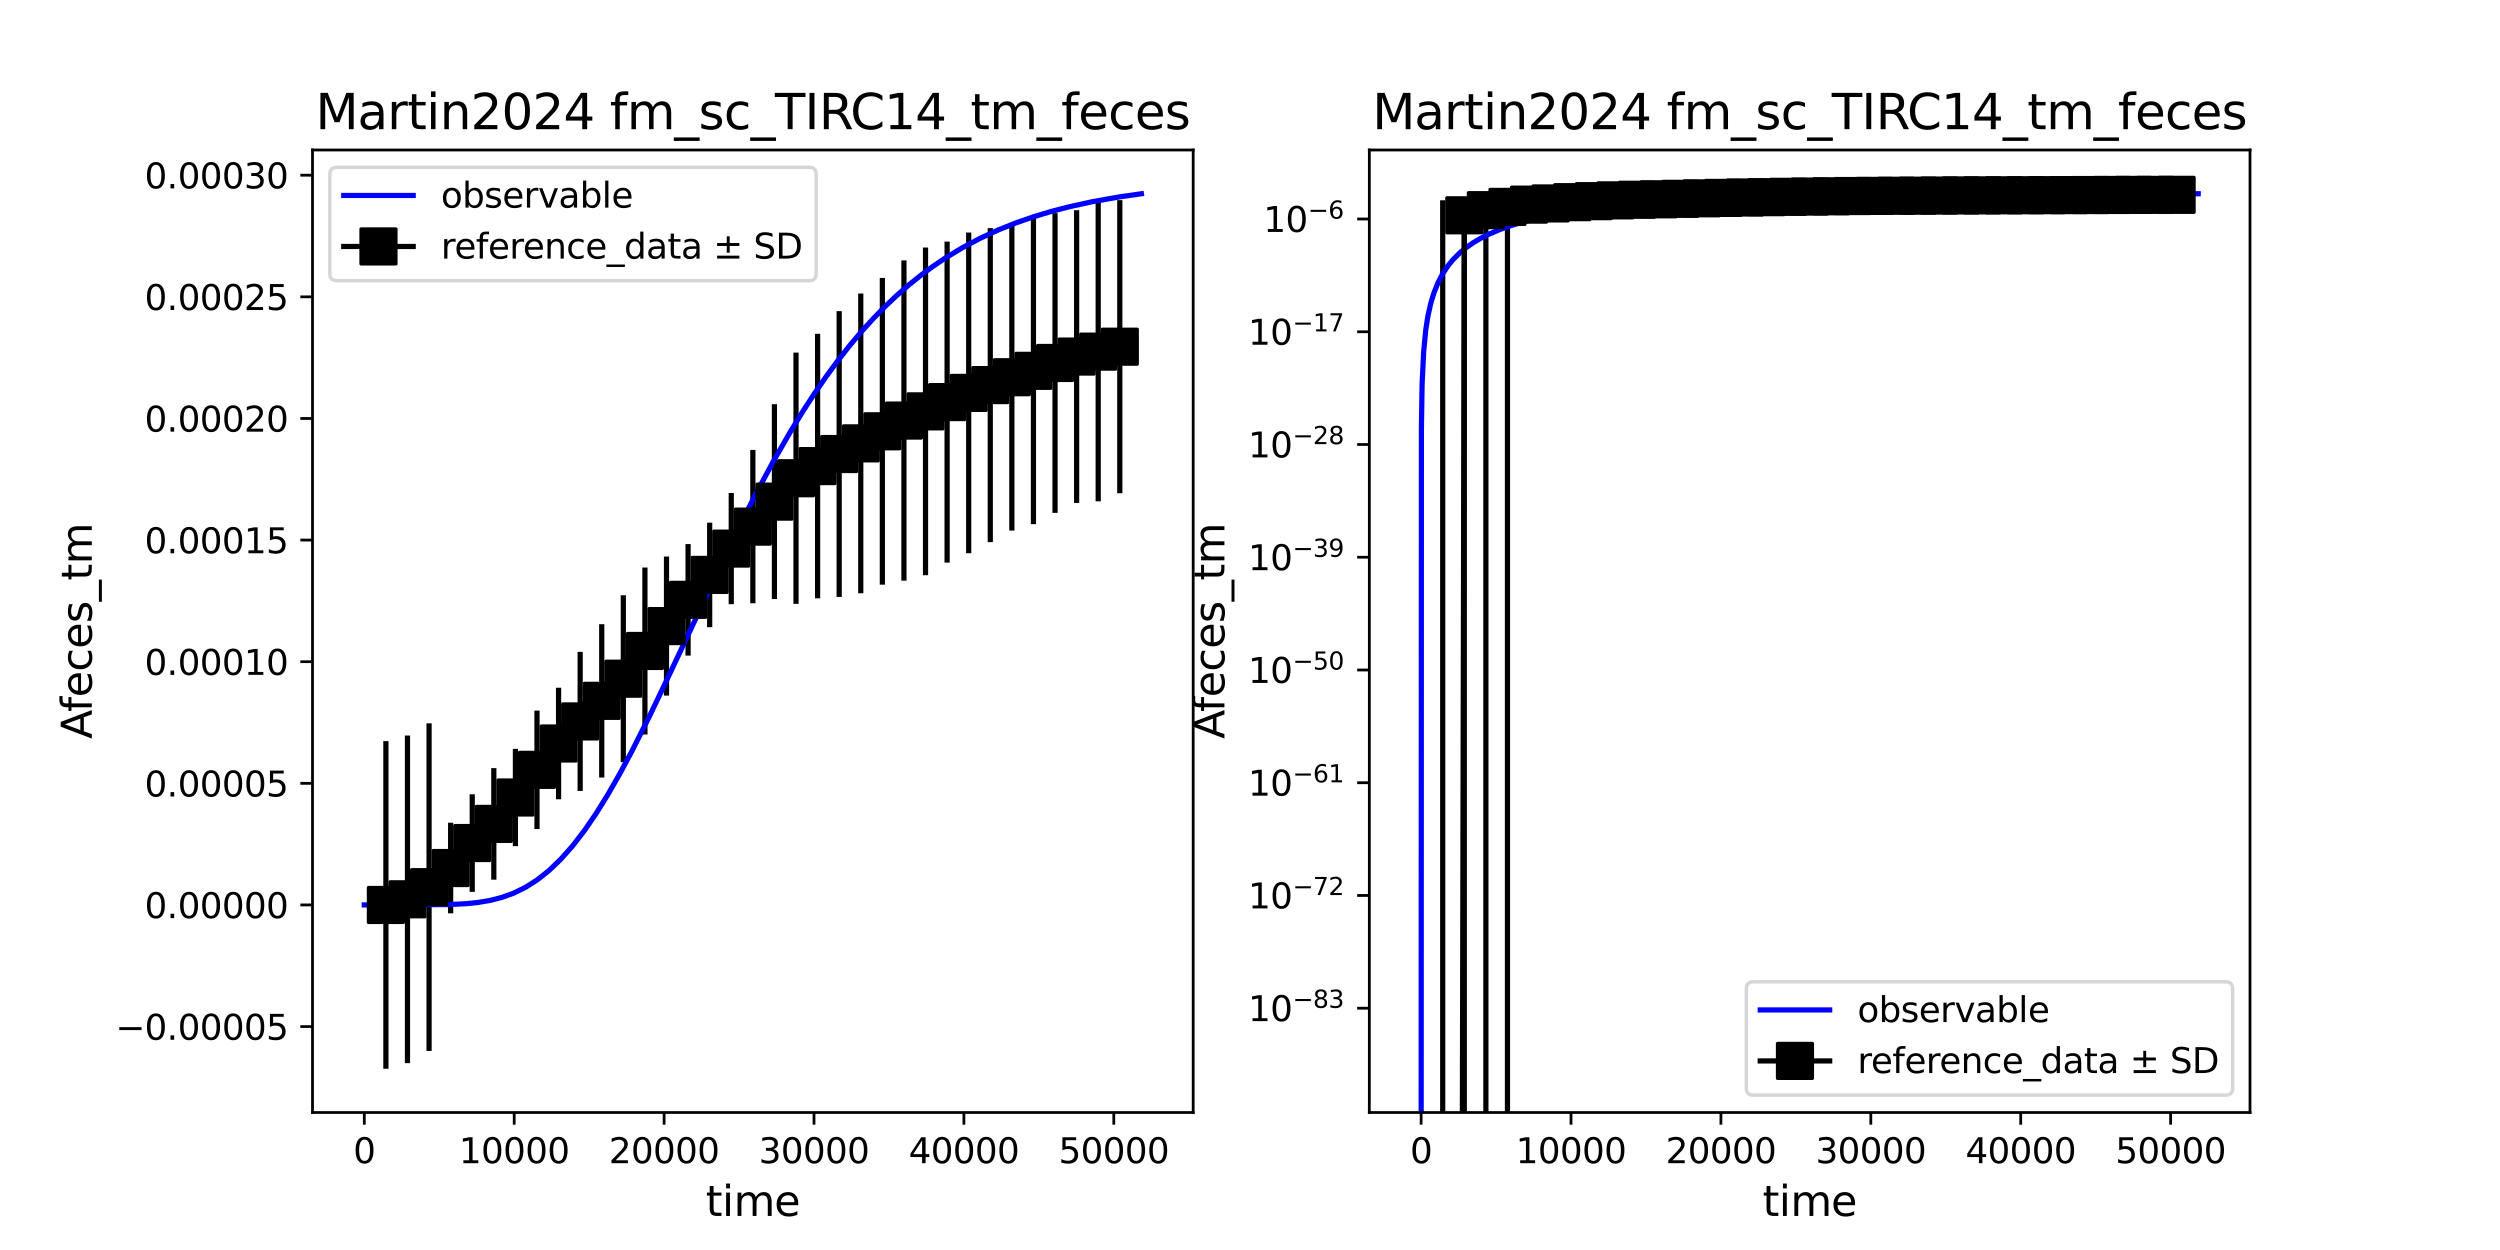 <?xml version="1.0" encoding="utf-8" standalone="no"?>
<!DOCTYPE svg PUBLIC "-//W3C//DTD SVG 1.1//EN"
  "http://www.w3.org/Graphics/SVG/1.1/DTD/svg11.dtd">
<svg xmlns:xlink="http://www.w3.org/1999/xlink" width="720pt" height="360pt" viewBox="0 0 720 360" xmlns="http://www.w3.org/2000/svg" version="1.1">
 <defs>
  <style type="text/css">*{stroke-linejoin: round; stroke-linecap: butt}</style>
 </defs>
 <g id="figure_1">
  <g id="patch_1">
   <path d="M 0 360 
L 720 360 
L 720 0 
L 0 0 
z
" style="fill: #ffffff"/>
  </g>
  <g id="axes_1">
   <g id="patch_2">
    <path d="M 90 320.4 
L 343.636 320.4 
L 343.636 43.2 
L 90 43.2 
z
" style="fill: #ffffff"/>
   </g>
   <g id="matplotlib.axis_1">
    <g id="xtick_1">
     <g id="line2d_1">
      <defs>
       <path id="m97be3b0457" d="M 0 0 
L 0 3.5 
" style="stroke: #000000; stroke-width: 0.8"/>
      </defs>
      <g>
       <use xlink:href="#m97be3b0457" x="104.92" y="320.4" style="stroke: #000000; stroke-width: 0.8"/>
      </g>
     </g>
     <g id="text_1">
      <!-- 0 -->
      <g transform="translate(101.739 334.998) scale(0.1 -0.1)">
       <defs>
        <path id="DejaVuSans-30" d="M 2034 4250 
Q 1547 4250 1301 3770 
Q 1056 3291 1056 2328 
Q 1056 1369 1301 889 
Q 1547 409 2034 409 
Q 2525 409 2770 889 
Q 3016 1369 3016 2328 
Q 3016 3291 2770 3770 
Q 2525 4250 2034 4250 
z
M 2034 4750 
Q 2819 4750 3233 4129 
Q 3647 3509 3647 2328 
Q 3647 1150 3233 529 
Q 2819 -91 2034 -91 
Q 1250 -91 836 529 
Q 422 1150 422 2328 
Q 422 3509 836 4129 
Q 1250 4750 2034 4750 
z
" transform="scale(0.016)"/>
       </defs>
       <use xlink:href="#DejaVuSans-30"/>
      </g>
     </g>
    </g>
    <g id="xtick_2">
     <g id="line2d_2">
      <g>
       <use xlink:href="#m97be3b0457" x="148.09" y="320.4" style="stroke: #000000; stroke-width: 0.8"/>
      </g>
     </g>
     <g id="text_2">
      <!-- 10000 -->
      <g transform="translate(132.184 334.998) scale(0.1 -0.1)">
       <defs>
        <path id="DejaVuSans-31" d="M 794 531 
L 1825 531 
L 1825 4091 
L 703 3866 
L 703 4441 
L 1819 4666 
L 2450 4666 
L 2450 531 
L 3481 531 
L 3481 0 
L 794 0 
L 794 531 
z
" transform="scale(0.016)"/>
       </defs>
       <use xlink:href="#DejaVuSans-31"/>
       <use xlink:href="#DejaVuSans-30" x="63.623"/>
       <use xlink:href="#DejaVuSans-30" x="127.246"/>
       <use xlink:href="#DejaVuSans-30" x="190.869"/>
       <use xlink:href="#DejaVuSans-30" x="254.492"/>
      </g>
     </g>
    </g>
    <g id="xtick_3">
     <g id="line2d_3">
      <g>
       <use xlink:href="#m97be3b0457" x="191.261" y="320.4" style="stroke: #000000; stroke-width: 0.8"/>
      </g>
     </g>
     <g id="text_3">
      <!-- 20000 -->
      <g transform="translate(175.355 334.998) scale(0.1 -0.1)">
       <defs>
        <path id="DejaVuSans-32" d="M 1228 531 
L 3431 531 
L 3431 0 
L 469 0 
L 469 531 
Q 828 903 1448 1529 
Q 2069 2156 2228 2338 
Q 2531 2678 2651 2914 
Q 2772 3150 2772 3378 
Q 2772 3750 2511 3984 
Q 2250 4219 1831 4219 
Q 1534 4219 1204 4116 
Q 875 4013 500 3803 
L 500 4441 
Q 881 4594 1212 4672 
Q 1544 4750 1819 4750 
Q 2544 4750 2975 4387 
Q 3406 4025 3406 3419 
Q 3406 3131 3298 2873 
Q 3191 2616 2906 2266 
Q 2828 2175 2409 1742 
Q 1991 1309 1228 531 
z
" transform="scale(0.016)"/>
       </defs>
       <use xlink:href="#DejaVuSans-32"/>
       <use xlink:href="#DejaVuSans-30" x="63.623"/>
       <use xlink:href="#DejaVuSans-30" x="127.246"/>
       <use xlink:href="#DejaVuSans-30" x="190.869"/>
       <use xlink:href="#DejaVuSans-30" x="254.492"/>
      </g>
     </g>
    </g>
    <g id="xtick_4">
     <g id="line2d_4">
      <g>
       <use xlink:href="#m97be3b0457" x="234.432" y="320.4" style="stroke: #000000; stroke-width: 0.8"/>
      </g>
     </g>
     <g id="text_4">
      <!-- 30000 -->
      <g transform="translate(218.526 334.998) scale(0.1 -0.1)">
       <defs>
        <path id="DejaVuSans-33" d="M 2597 2516 
Q 3050 2419 3304 2112 
Q 3559 1806 3559 1356 
Q 3559 666 3084 287 
Q 2609 -91 1734 -91 
Q 1441 -91 1130 -33 
Q 819 25 488 141 
L 488 750 
Q 750 597 1062 519 
Q 1375 441 1716 441 
Q 2309 441 2620 675 
Q 2931 909 2931 1356 
Q 2931 1769 2642 2001 
Q 2353 2234 1838 2234 
L 1294 2234 
L 1294 2753 
L 1863 2753 
Q 2328 2753 2575 2939 
Q 2822 3125 2822 3475 
Q 2822 3834 2567 4026 
Q 2313 4219 1838 4219 
Q 1578 4219 1281 4162 
Q 984 4106 628 3988 
L 628 4550 
Q 988 4650 1302 4700 
Q 1616 4750 1894 4750 
Q 2613 4750 3031 4423 
Q 3450 4097 3450 3541 
Q 3450 3153 3228 2886 
Q 3006 2619 2597 2516 
z
" transform="scale(0.016)"/>
       </defs>
       <use xlink:href="#DejaVuSans-33"/>
       <use xlink:href="#DejaVuSans-30" x="63.623"/>
       <use xlink:href="#DejaVuSans-30" x="127.246"/>
       <use xlink:href="#DejaVuSans-30" x="190.869"/>
       <use xlink:href="#DejaVuSans-30" x="254.492"/>
      </g>
     </g>
    </g>
    <g id="xtick_5">
     <g id="line2d_5">
      <g>
       <use xlink:href="#m97be3b0457" x="277.602" y="320.4" style="stroke: #000000; stroke-width: 0.8"/>
      </g>
     </g>
     <g id="text_5">
      <!-- 40000 -->
      <g transform="translate(261.696 334.998) scale(0.1 -0.1)">
       <defs>
        <path id="DejaVuSans-34" d="M 2419 4116 
L 825 1625 
L 2419 1625 
L 2419 4116 
z
M 2253 4666 
L 3047 4666 
L 3047 1625 
L 3713 1625 
L 3713 1100 
L 3047 1100 
L 3047 0 
L 2419 0 
L 2419 1100 
L 313 1100 
L 313 1709 
L 2253 4666 
z
" transform="scale(0.016)"/>
       </defs>
       <use xlink:href="#DejaVuSans-34"/>
       <use xlink:href="#DejaVuSans-30" x="63.623"/>
       <use xlink:href="#DejaVuSans-30" x="127.246"/>
       <use xlink:href="#DejaVuSans-30" x="190.869"/>
       <use xlink:href="#DejaVuSans-30" x="254.492"/>
      </g>
     </g>
    </g>
    <g id="xtick_6">
     <g id="line2d_6">
      <g>
       <use xlink:href="#m97be3b0457" x="320.773" y="320.4" style="stroke: #000000; stroke-width: 0.8"/>
      </g>
     </g>
     <g id="text_6">
      <!-- 50000 -->
      <g transform="translate(304.867 334.998) scale(0.1 -0.1)">
       <defs>
        <path id="DejaVuSans-35" d="M 691 4666 
L 3169 4666 
L 3169 4134 
L 1269 4134 
L 1269 2991 
Q 1406 3038 1543 3061 
Q 1681 3084 1819 3084 
Q 2600 3084 3056 2656 
Q 3513 2228 3513 1497 
Q 3513 744 3044 326 
Q 2575 -91 1722 -91 
Q 1428 -91 1123 -41 
Q 819 9 494 109 
L 494 744 
Q 775 591 1075 516 
Q 1375 441 1709 441 
Q 2250 441 2565 725 
Q 2881 1009 2881 1497 
Q 2881 1984 2565 2268 
Q 2250 2553 1709 2553 
Q 1456 2553 1204 2497 
Q 953 2441 691 2322 
L 691 4666 
z
" transform="scale(0.016)"/>
       </defs>
       <use xlink:href="#DejaVuSans-35"/>
       <use xlink:href="#DejaVuSans-30" x="63.623"/>
       <use xlink:href="#DejaVuSans-30" x="127.246"/>
       <use xlink:href="#DejaVuSans-30" x="190.869"/>
       <use xlink:href="#DejaVuSans-30" x="254.492"/>
      </g>
     </g>
    </g>
    <g id="text_7">
     <!-- time -->
     <g transform="translate(203.263 350.196) scale(0.12 -0.12)">
      <defs>
       <path id="DejaVuSans-74" d="M 1172 4494 
L 1172 3500 
L 2356 3500 
L 2356 3053 
L 1172 3053 
L 1172 1153 
Q 1172 725 1289 603 
Q 1406 481 1766 481 
L 2356 481 
L 2356 0 
L 1766 0 
Q 1100 0 847 248 
Q 594 497 594 1153 
L 594 3053 
L 172 3053 
L 172 3500 
L 594 3500 
L 594 4494 
L 1172 4494 
z
" transform="scale(0.016)"/>
       <path id="DejaVuSans-69" d="M 603 3500 
L 1178 3500 
L 1178 0 
L 603 0 
L 603 3500 
z
M 603 4863 
L 1178 4863 
L 1178 4134 
L 603 4134 
L 603 4863 
z
" transform="scale(0.016)"/>
       <path id="DejaVuSans-6d" d="M 3328 2828 
Q 3544 3216 3844 3400 
Q 4144 3584 4550 3584 
Q 5097 3584 5394 3201 
Q 5691 2819 5691 2113 
L 5691 0 
L 5113 0 
L 5113 2094 
Q 5113 2597 4934 2840 
Q 4756 3084 4391 3084 
Q 3944 3084 3684 2787 
Q 3425 2491 3425 1978 
L 3425 0 
L 2847 0 
L 2847 2094 
Q 2847 2600 2669 2842 
Q 2491 3084 2119 3084 
Q 1678 3084 1418 2786 
Q 1159 2488 1159 1978 
L 1159 0 
L 581 0 
L 581 3500 
L 1159 3500 
L 1159 2956 
Q 1356 3278 1631 3431 
Q 1906 3584 2284 3584 
Q 2666 3584 2933 3390 
Q 3200 3197 3328 2828 
z
" transform="scale(0.016)"/>
       <path id="DejaVuSans-65" d="M 3597 1894 
L 3597 1613 
L 953 1613 
Q 991 1019 1311 708 
Q 1631 397 2203 397 
Q 2534 397 2845 478 
Q 3156 559 3463 722 
L 3463 178 
Q 3153 47 2828 -22 
Q 2503 -91 2169 -91 
Q 1331 -91 842 396 
Q 353 884 353 1716 
Q 353 2575 817 3079 
Q 1281 3584 2069 3584 
Q 2775 3584 3186 3129 
Q 3597 2675 3597 1894 
z
M 3022 2063 
Q 3016 2534 2758 2815 
Q 2500 3097 2075 3097 
Q 1594 3097 1305 2825 
Q 1016 2553 972 2059 
L 3022 2063 
z
" transform="scale(0.016)"/>
      </defs>
      <use xlink:href="#DejaVuSans-74"/>
      <use xlink:href="#DejaVuSans-69" x="39.209"/>
      <use xlink:href="#DejaVuSans-6d" x="66.992"/>
      <use xlink:href="#DejaVuSans-65" x="164.404"/>
     </g>
    </g>
   </g>
   <g id="matplotlib.axis_2">
    <g id="ytick_1">
     <g id="line2d_7">
      <defs>
       <path id="mc8fc8a9c6d" d="M 0 0 
L -3.5 0 
" style="stroke: #000000; stroke-width: 0.8"/>
      </defs>
      <g>
       <use xlink:href="#mc8fc8a9c6d" x="90" y="295.653" style="stroke: #000000; stroke-width: 0.8"/>
      </g>
     </g>
     <g id="text_8">
      <!-- −0.00005 -->
      <g transform="translate(33.267 299.452) scale(0.1 -0.1)">
       <defs>
        <path id="DejaVuSans-2212" d="M 678 2272 
L 4684 2272 
L 4684 1741 
L 678 1741 
L 678 2272 
z
" transform="scale(0.016)"/>
        <path id="DejaVuSans-2e" d="M 684 794 
L 1344 794 
L 1344 0 
L 684 0 
L 684 794 
z
" transform="scale(0.016)"/>
       </defs>
       <use xlink:href="#DejaVuSans-2212"/>
       <use xlink:href="#DejaVuSans-30" x="83.789"/>
       <use xlink:href="#DejaVuSans-2e" x="147.412"/>
       <use xlink:href="#DejaVuSans-30" x="179.199"/>
       <use xlink:href="#DejaVuSans-30" x="242.822"/>
       <use xlink:href="#DejaVuSans-30" x="306.445"/>
       <use xlink:href="#DejaVuSans-30" x="370.068"/>
       <use xlink:href="#DejaVuSans-35" x="433.691"/>
      </g>
     </g>
    </g>
    <g id="ytick_2">
     <g id="line2d_8">
      <g>
       <use xlink:href="#mc8fc8a9c6d" x="90" y="260.625" style="stroke: #000000; stroke-width: 0.8"/>
      </g>
     </g>
     <g id="text_9">
      <!-- 0.00000 -->
      <g transform="translate(41.647 264.424) scale(0.1 -0.1)">
       <use xlink:href="#DejaVuSans-30"/>
       <use xlink:href="#DejaVuSans-2e" x="63.623"/>
       <use xlink:href="#DejaVuSans-30" x="95.41"/>
       <use xlink:href="#DejaVuSans-30" x="159.033"/>
       <use xlink:href="#DejaVuSans-30" x="222.656"/>
       <use xlink:href="#DejaVuSans-30" x="286.279"/>
       <use xlink:href="#DejaVuSans-30" x="349.902"/>
      </g>
     </g>
    </g>
    <g id="ytick_3">
     <g id="line2d_9">
      <g>
       <use xlink:href="#mc8fc8a9c6d" x="90" y="225.597" style="stroke: #000000; stroke-width: 0.8"/>
      </g>
     </g>
     <g id="text_10">
      <!-- 0.00005 -->
      <g transform="translate(41.647 229.396) scale(0.1 -0.1)">
       <use xlink:href="#DejaVuSans-30"/>
       <use xlink:href="#DejaVuSans-2e" x="63.623"/>
       <use xlink:href="#DejaVuSans-30" x="95.41"/>
       <use xlink:href="#DejaVuSans-30" x="159.033"/>
       <use xlink:href="#DejaVuSans-30" x="222.656"/>
       <use xlink:href="#DejaVuSans-30" x="286.279"/>
       <use xlink:href="#DejaVuSans-35" x="349.902"/>
      </g>
     </g>
    </g>
    <g id="ytick_4">
     <g id="line2d_10">
      <g>
       <use xlink:href="#mc8fc8a9c6d" x="90" y="190.569" style="stroke: #000000; stroke-width: 0.8"/>
      </g>
     </g>
     <g id="text_11">
      <!-- 0.00010 -->
      <g transform="translate(41.647 194.368) scale(0.1 -0.1)">
       <use xlink:href="#DejaVuSans-30"/>
       <use xlink:href="#DejaVuSans-2e" x="63.623"/>
       <use xlink:href="#DejaVuSans-30" x="95.41"/>
       <use xlink:href="#DejaVuSans-30" x="159.033"/>
       <use xlink:href="#DejaVuSans-30" x="222.656"/>
       <use xlink:href="#DejaVuSans-31" x="286.279"/>
       <use xlink:href="#DejaVuSans-30" x="349.902"/>
      </g>
     </g>
    </g>
    <g id="ytick_5">
     <g id="line2d_11">
      <g>
       <use xlink:href="#mc8fc8a9c6d" x="90" y="155.541" style="stroke: #000000; stroke-width: 0.8"/>
      </g>
     </g>
     <g id="text_12">
      <!-- 0.00015 -->
      <g transform="translate(41.647 159.34) scale(0.1 -0.1)">
       <use xlink:href="#DejaVuSans-30"/>
       <use xlink:href="#DejaVuSans-2e" x="63.623"/>
       <use xlink:href="#DejaVuSans-30" x="95.41"/>
       <use xlink:href="#DejaVuSans-30" x="159.033"/>
       <use xlink:href="#DejaVuSans-30" x="222.656"/>
       <use xlink:href="#DejaVuSans-31" x="286.279"/>
       <use xlink:href="#DejaVuSans-35" x="349.902"/>
      </g>
     </g>
    </g>
    <g id="ytick_6">
     <g id="line2d_12">
      <g>
       <use xlink:href="#mc8fc8a9c6d" x="90" y="120.513" style="stroke: #000000; stroke-width: 0.8"/>
      </g>
     </g>
     <g id="text_13">
      <!-- 0.00020 -->
      <g transform="translate(41.647 124.312) scale(0.1 -0.1)">
       <use xlink:href="#DejaVuSans-30"/>
       <use xlink:href="#DejaVuSans-2e" x="63.623"/>
       <use xlink:href="#DejaVuSans-30" x="95.41"/>
       <use xlink:href="#DejaVuSans-30" x="159.033"/>
       <use xlink:href="#DejaVuSans-30" x="222.656"/>
       <use xlink:href="#DejaVuSans-32" x="286.279"/>
       <use xlink:href="#DejaVuSans-30" x="349.902"/>
      </g>
     </g>
    </g>
    <g id="ytick_7">
     <g id="line2d_13">
      <g>
       <use xlink:href="#mc8fc8a9c6d" x="90" y="85.485" style="stroke: #000000; stroke-width: 0.8"/>
      </g>
     </g>
     <g id="text_14">
      <!-- 0.00025 -->
      <g transform="translate(41.647 89.284) scale(0.1 -0.1)">
       <use xlink:href="#DejaVuSans-30"/>
       <use xlink:href="#DejaVuSans-2e" x="63.623"/>
       <use xlink:href="#DejaVuSans-30" x="95.41"/>
       <use xlink:href="#DejaVuSans-30" x="159.033"/>
       <use xlink:href="#DejaVuSans-30" x="222.656"/>
       <use xlink:href="#DejaVuSans-32" x="286.279"/>
       <use xlink:href="#DejaVuSans-35" x="349.902"/>
      </g>
     </g>
    </g>
    <g id="ytick_8">
     <g id="line2d_14">
      <g>
       <use xlink:href="#mc8fc8a9c6d" x="90" y="50.457" style="stroke: #000000; stroke-width: 0.8"/>
      </g>
     </g>
     <g id="text_15">
      <!-- 0.00030 -->
      <g transform="translate(41.647 54.256) scale(0.1 -0.1)">
       <use xlink:href="#DejaVuSans-30"/>
       <use xlink:href="#DejaVuSans-2e" x="63.623"/>
       <use xlink:href="#DejaVuSans-30" x="95.41"/>
       <use xlink:href="#DejaVuSans-30" x="159.033"/>
       <use xlink:href="#DejaVuSans-30" x="222.656"/>
       <use xlink:href="#DejaVuSans-33" x="286.279"/>
       <use xlink:href="#DejaVuSans-30" x="349.902"/>
      </g>
     </g>
    </g>
    <g id="text_16">
     <!-- Afeces_tm -->
     <g transform="translate(26.438 212.804) rotate(-90) scale(0.12 -0.12)">
      <defs>
       <path id="DejaVuSans-41" d="M 2188 4044 
L 1331 1722 
L 3047 1722 
L 2188 4044 
z
M 1831 4666 
L 2547 4666 
L 4325 0 
L 3669 0 
L 3244 1197 
L 1141 1197 
L 716 0 
L 50 0 
L 1831 4666 
z
" transform="scale(0.016)"/>
       <path id="DejaVuSans-66" d="M 2375 4863 
L 2375 4384 
L 1825 4384 
Q 1516 4384 1395 4259 
Q 1275 4134 1275 3809 
L 1275 3500 
L 2222 3500 
L 2222 3053 
L 1275 3053 
L 1275 0 
L 697 0 
L 697 3053 
L 147 3053 
L 147 3500 
L 697 3500 
L 697 3744 
Q 697 4328 969 4595 
Q 1241 4863 1831 4863 
L 2375 4863 
z
" transform="scale(0.016)"/>
       <path id="DejaVuSans-63" d="M 3122 3366 
L 3122 2828 
Q 2878 2963 2633 3030 
Q 2388 3097 2138 3097 
Q 1578 3097 1268 2742 
Q 959 2388 959 1747 
Q 959 1106 1268 751 
Q 1578 397 2138 397 
Q 2388 397 2633 464 
Q 2878 531 3122 666 
L 3122 134 
Q 2881 22 2623 -34 
Q 2366 -91 2075 -91 
Q 1284 -91 818 406 
Q 353 903 353 1747 
Q 353 2603 823 3093 
Q 1294 3584 2113 3584 
Q 2378 3584 2631 3529 
Q 2884 3475 3122 3366 
z
" transform="scale(0.016)"/>
       <path id="DejaVuSans-73" d="M 2834 3397 
L 2834 2853 
Q 2591 2978 2328 3040 
Q 2066 3103 1784 3103 
Q 1356 3103 1142 2972 
Q 928 2841 928 2578 
Q 928 2378 1081 2264 
Q 1234 2150 1697 2047 
L 1894 2003 
Q 2506 1872 2764 1633 
Q 3022 1394 3022 966 
Q 3022 478 2636 193 
Q 2250 -91 1575 -91 
Q 1294 -91 989 -36 
Q 684 19 347 128 
L 347 722 
Q 666 556 975 473 
Q 1284 391 1588 391 
Q 1994 391 2212 530 
Q 2431 669 2431 922 
Q 2431 1156 2273 1281 
Q 2116 1406 1581 1522 
L 1381 1569 
Q 847 1681 609 1914 
Q 372 2147 372 2553 
Q 372 3047 722 3315 
Q 1072 3584 1716 3584 
Q 2034 3584 2315 3537 
Q 2597 3491 2834 3397 
z
" transform="scale(0.016)"/>
       <path id="DejaVuSans-5f" d="M 3263 -1063 
L 3263 -1509 
L -63 -1509 
L -63 -1063 
L 3263 -1063 
z
" transform="scale(0.016)"/>
      </defs>
      <use xlink:href="#DejaVuSans-41"/>
      <use xlink:href="#DejaVuSans-66" x="64.783"/>
      <use xlink:href="#DejaVuSans-65" x="99.988"/>
      <use xlink:href="#DejaVuSans-63" x="161.512"/>
      <use xlink:href="#DejaVuSans-65" x="216.492"/>
      <use xlink:href="#DejaVuSans-73" x="278.016"/>
      <use xlink:href="#DejaVuSans-5f" x="330.115"/>
      <use xlink:href="#DejaVuSans-74" x="380.115"/>
      <use xlink:href="#DejaVuSans-6d" x="419.324"/>
     </g>
    </g>
   </g>
   <g id="LineCollection_1">
    <path d="M 111.136 307.8 
L 111.136 213.449 
" clip-path="url(#p45840c6d26)" style="fill: none; stroke: #000000; stroke-width: 1.5"/>
    <path d="M 117.353 306.181 
L 117.353 211.83 
" clip-path="url(#p45840c6d26)" style="fill: none; stroke: #000000; stroke-width: 1.5"/>
    <path d="M 123.57 302.678 
L 123.57 208.327 
" clip-path="url(#p45840c6d26)" style="fill: none; stroke: #000000; stroke-width: 1.5"/>
    <path d="M 129.786 263.039 
L 129.786 236.942 
" clip-path="url(#p45840c6d26)" style="fill: none; stroke: #000000; stroke-width: 1.5"/>
    <path d="M 136.003 256.852 
L 136.003 228.747 
" clip-path="url(#p45840c6d26)" style="fill: none; stroke: #000000; stroke-width: 1.5"/>
    <path d="M 142.219 253.347 
L 142.219 221.228 
" clip-path="url(#p45840c6d26)" style="fill: none; stroke: #000000; stroke-width: 1.5"/>
    <path d="M 148.436 243.691 
L 148.436 215.683 
" clip-path="url(#p45840c6d26)" style="fill: none; stroke: #000000; stroke-width: 1.5"/>
    <path d="M 154.652 238.78 
L 154.652 204.653 
" clip-path="url(#p45840c6d26)" style="fill: none; stroke: #000000; stroke-width: 1.5"/>
    <path d="M 160.869 230.195 
L 160.869 198.076 
" clip-path="url(#p45840c6d26)" style="fill: none; stroke: #000000; stroke-width: 1.5"/>
    <path d="M 167.086 227.79 
L 167.086 187.738 
" clip-path="url(#p45840c6d26)" style="fill: none; stroke: #000000; stroke-width: 1.5"/>
    <path d="M 173.302 223.924 
L 173.302 179.76 
" clip-path="url(#p45840c6d26)" style="fill: none; stroke: #000000; stroke-width: 1.5"/>
    <path d="M 179.519 219.512 
L 179.519 171.43 
" clip-path="url(#p45840c6d26)" style="fill: none; stroke: #000000; stroke-width: 1.5"/>
    <path d="M 185.735 211.521 
L 185.735 163.44 
" clip-path="url(#p45840c6d26)" style="fill: none; stroke: #000000; stroke-width: 1.5"/>
    <path d="M 191.952 200.336 
L 191.952 160.283 
" clip-path="url(#p45840c6d26)" style="fill: none; stroke: #000000; stroke-width: 1.5"/>
    <path d="M 198.168 188.808 
L 198.168 156.689 
" clip-path="url(#p45840c6d26)" style="fill: none; stroke: #000000; stroke-width: 1.5"/>
    <path d="M 204.385 180.634 
L 204.385 150.522 
" clip-path="url(#p45840c6d26)" style="fill: none; stroke: #000000; stroke-width: 1.5"/>
    <path d="M 210.602 174.008 
L 210.602 141.986 
" clip-path="url(#p45840c6d26)" style="fill: none; stroke: #000000; stroke-width: 1.5"/>
    <path d="M 216.818 173.747 
L 216.818 129.583 
" clip-path="url(#p45840c6d26)" style="fill: none; stroke: #000000; stroke-width: 1.5"/>
    <path d="M 223.035 172.53 
L 223.035 116.418 
" clip-path="url(#p45840c6d26)" style="fill: none; stroke: #000000; stroke-width: 1.5"/>
    <path d="M 229.251 173.916 
L 229.251 101.55 
" clip-path="url(#p45840c6d26)" style="fill: none; stroke: #000000; stroke-width: 1.5"/>
    <path d="M 235.468 172.323 
L 235.468 96.137 
" clip-path="url(#p45840c6d26)" style="fill: none; stroke: #000000; stroke-width: 1.5"/>
    <path d="M 241.684 171.92 
L 241.684 89.614 
" clip-path="url(#p45840c6d26)" style="fill: none; stroke: #000000; stroke-width: 1.5"/>
    <path d="M 247.901 170.854 
L 247.901 84.533 
" clip-path="url(#p45840c6d26)" style="fill: none; stroke: #000000; stroke-width: 1.5"/>
    <path d="M 254.118 168.375 
L 254.118 80.046 
" clip-path="url(#p45840c6d26)" style="fill: none; stroke: #000000; stroke-width: 1.5"/>
    <path d="M 260.334 167.24 
L 260.334 74.994 
" clip-path="url(#p45840c6d26)" style="fill: none; stroke: #000000; stroke-width: 1.5"/>
    <path d="M 266.551 165.649 
L 266.551 71.298 
" clip-path="url(#p45840c6d26)" style="fill: none; stroke: #000000; stroke-width: 1.5"/>
    <path d="M 272.767 162.03 
L 272.767 69.59 
" clip-path="url(#p45840c6d26)" style="fill: none; stroke: #000000; stroke-width: 1.5"/>
    <path d="M 278.984 159.318 
L 278.984 66.975 
" clip-path="url(#p45840c6d26)" style="fill: none; stroke: #000000; stroke-width: 1.5"/>
    <path d="M 285.201 156.129 
L 285.201 65.696 
" clip-path="url(#p45840c6d26)" style="fill: none; stroke: #000000; stroke-width: 1.5"/>
    <path d="M 291.417 152.803 
L 291.417 64.475 
" clip-path="url(#p45840c6d26)" style="fill: none; stroke: #000000; stroke-width: 1.5"/>
    <path d="M 297.634 150.959 
L 297.634 62.631 
" clip-path="url(#p45840c6d26)" style="fill: none; stroke: #000000; stroke-width: 1.5"/>
    <path d="M 303.85 147.702 
L 303.85 61.381 
" clip-path="url(#p45840c6d26)" style="fill: none; stroke: #000000; stroke-width: 1.5"/>
    <path d="M 310.067 144.854 
L 310.067 60.541 
" clip-path="url(#p45840c6d26)" style="fill: none; stroke: #000000; stroke-width: 1.5"/>
    <path d="M 316.283 144.375 
L 316.283 58.151 
" clip-path="url(#p45840c6d26)" style="fill: none; stroke: #000000; stroke-width: 1.5"/>
    <path d="M 322.5 142.054 
L 322.5 57.644 
" clip-path="url(#p45840c6d26)" style="fill: none; stroke: #000000; stroke-width: 1.5"/>
   </g>
   <g id="line2d_15">
    <path d="M 104.92 260.625 
L 129.231 260.519 
L 134.328 260.258 
L 137.726 259.902 
L 141.124 259.327 
L 144.521 258.459 
L 147.919 257.227 
L 151.317 255.562 
L 154.715 253.406 
L 158.113 250.713 
L 161.511 247.454 
L 164.909 243.617 
L 168.306 239.207 
L 171.704 234.247 
L 175.102 228.774 
L 178.5 222.838 
L 181.898 216.497 
L 186.995 206.375 
L 192.091 195.732 
L 212.478 152.498 
L 217.575 142.447 
L 222.672 132.956 
L 227.769 124.095 
L 231.167 118.559 
L 234.564 113.328 
L 237.962 108.404 
L 241.36 103.785 
L 244.758 99.466 
L 248.156 95.44 
L 251.554 91.697 
L 254.952 88.227 
L 258.349 85.016 
L 261.747 82.053 
L 265.145 79.323 
L 268.543 76.814 
L 271.941 74.51 
L 277.108 71.372 
L 282.275 68.633 
L 287.442 66.25 
L 292.609 64.181 
L 297.776 62.39 
L 302.943 60.842 
L 308.11 59.506 
L 314.697 58.068 
L 322.705 56.654 
L 328.717 55.8 
L 328.717 55.8 
" clip-path="url(#p45840c6d26)" style="fill: none; stroke: #0000ff; stroke-width: 1.5; stroke-linecap: square"/>
   </g>
   <g id="line2d_16">
    <path d="M 111.136 260.625 
L 117.353 259.005 
L 123.57 255.503 
L 129.786 249.99 
L 136.003 242.8 
L 142.219 237.288 
L 148.436 229.687 
L 154.652 221.716 
L 160.869 214.135 
L 167.086 207.764 
L 173.302 201.842 
L 179.519 195.471 
L 185.735 187.481 
L 191.952 180.31 
L 198.168 172.749 
L 204.385 165.578 
L 210.602 157.997 
L 216.818 151.665 
L 223.035 144.474 
L 229.251 137.733 
L 235.468 134.23 
L 241.684 130.767 
L 247.901 127.694 
L 254.118 124.211 
L 260.334 121.117 
L 266.551 118.474 
L 272.767 115.81 
L 278.984 113.147 
L 285.201 110.913 
L 291.417 108.639 
L 297.634 106.795 
L 303.85 104.541 
L 310.067 102.698 
L 316.283 101.263 
L 322.5 99.849 
" clip-path="url(#p45840c6d26)" style="fill: none; stroke: #000000; stroke-width: 1.5; stroke-linecap: square"/>
    <defs>
     <path id="macd3dd18de" d="M -5 5 
L 5 5 
L 5 -5 
L -5 -5 
z
" style="stroke: #000000; stroke-linejoin: miter"/>
    </defs>
    <g clip-path="url(#p45840c6d26)">
     <use xlink:href="#macd3dd18de" x="111.136" y="260.625" style="stroke: #000000; stroke-linejoin: miter"/>
     <use xlink:href="#macd3dd18de" x="117.353" y="259.005" style="stroke: #000000; stroke-linejoin: miter"/>
     <use xlink:href="#macd3dd18de" x="123.57" y="255.503" style="stroke: #000000; stroke-linejoin: miter"/>
     <use xlink:href="#macd3dd18de" x="129.786" y="249.99" style="stroke: #000000; stroke-linejoin: miter"/>
     <use xlink:href="#macd3dd18de" x="136.003" y="242.8" style="stroke: #000000; stroke-linejoin: miter"/>
     <use xlink:href="#macd3dd18de" x="142.219" y="237.288" style="stroke: #000000; stroke-linejoin: miter"/>
     <use xlink:href="#macd3dd18de" x="148.436" y="229.687" style="stroke: #000000; stroke-linejoin: miter"/>
     <use xlink:href="#macd3dd18de" x="154.652" y="221.716" style="stroke: #000000; stroke-linejoin: miter"/>
     <use xlink:href="#macd3dd18de" x="160.869" y="214.135" style="stroke: #000000; stroke-linejoin: miter"/>
     <use xlink:href="#macd3dd18de" x="167.086" y="207.764" style="stroke: #000000; stroke-linejoin: miter"/>
     <use xlink:href="#macd3dd18de" x="173.302" y="201.842" style="stroke: #000000; stroke-linejoin: miter"/>
     <use xlink:href="#macd3dd18de" x="179.519" y="195.471" style="stroke: #000000; stroke-linejoin: miter"/>
     <use xlink:href="#macd3dd18de" x="185.735" y="187.481" style="stroke: #000000; stroke-linejoin: miter"/>
     <use xlink:href="#macd3dd18de" x="191.952" y="180.31" style="stroke: #000000; stroke-linejoin: miter"/>
     <use xlink:href="#macd3dd18de" x="198.168" y="172.749" style="stroke: #000000; stroke-linejoin: miter"/>
     <use xlink:href="#macd3dd18de" x="204.385" y="165.578" style="stroke: #000000; stroke-linejoin: miter"/>
     <use xlink:href="#macd3dd18de" x="210.602" y="157.997" style="stroke: #000000; stroke-linejoin: miter"/>
     <use xlink:href="#macd3dd18de" x="216.818" y="151.665" style="stroke: #000000; stroke-linejoin: miter"/>
     <use xlink:href="#macd3dd18de" x="223.035" y="144.474" style="stroke: #000000; stroke-linejoin: miter"/>
     <use xlink:href="#macd3dd18de" x="229.251" y="137.733" style="stroke: #000000; stroke-linejoin: miter"/>
     <use xlink:href="#macd3dd18de" x="235.468" y="134.23" style="stroke: #000000; stroke-linejoin: miter"/>
     <use xlink:href="#macd3dd18de" x="241.684" y="130.767" style="stroke: #000000; stroke-linejoin: miter"/>
     <use xlink:href="#macd3dd18de" x="247.901" y="127.694" style="stroke: #000000; stroke-linejoin: miter"/>
     <use xlink:href="#macd3dd18de" x="254.118" y="124.211" style="stroke: #000000; stroke-linejoin: miter"/>
     <use xlink:href="#macd3dd18de" x="260.334" y="121.117" style="stroke: #000000; stroke-linejoin: miter"/>
     <use xlink:href="#macd3dd18de" x="266.551" y="118.474" style="stroke: #000000; stroke-linejoin: miter"/>
     <use xlink:href="#macd3dd18de" x="272.767" y="115.81" style="stroke: #000000; stroke-linejoin: miter"/>
     <use xlink:href="#macd3dd18de" x="278.984" y="113.147" style="stroke: #000000; stroke-linejoin: miter"/>
     <use xlink:href="#macd3dd18de" x="285.201" y="110.913" style="stroke: #000000; stroke-linejoin: miter"/>
     <use xlink:href="#macd3dd18de" x="291.417" y="108.639" style="stroke: #000000; stroke-linejoin: miter"/>
     <use xlink:href="#macd3dd18de" x="297.634" y="106.795" style="stroke: #000000; stroke-linejoin: miter"/>
     <use xlink:href="#macd3dd18de" x="303.85" y="104.541" style="stroke: #000000; stroke-linejoin: miter"/>
     <use xlink:href="#macd3dd18de" x="310.067" y="102.698" style="stroke: #000000; stroke-linejoin: miter"/>
     <use xlink:href="#macd3dd18de" x="316.283" y="101.263" style="stroke: #000000; stroke-linejoin: miter"/>
     <use xlink:href="#macd3dd18de" x="322.5" y="99.849" style="stroke: #000000; stroke-linejoin: miter"/>
    </g>
   </g>
   <g id="patch_3">
    <path d="M 90 320.4 
L 90 43.2 
" style="fill: none; stroke: #000000; stroke-width: 0.8; stroke-linejoin: miter; stroke-linecap: square"/>
   </g>
   <g id="patch_4">
    <path d="M 343.636 320.4 
L 343.636 43.2 
" style="fill: none; stroke: #000000; stroke-width: 0.8; stroke-linejoin: miter; stroke-linecap: square"/>
   </g>
   <g id="patch_5">
    <path d="M 90 320.4 
L 343.636 320.4 
" style="fill: none; stroke: #000000; stroke-width: 0.8; stroke-linejoin: miter; stroke-linecap: square"/>
   </g>
   <g id="patch_6">
    <path d="M 90 43.2 
L 343.636 43.2 
" style="fill: none; stroke: #000000; stroke-width: 0.8; stroke-linejoin: miter; stroke-linecap: square"/>
   </g>
   <g id="text_17">
    <!-- Martin2024 fm_sc_TIRC14_tm_feces -->
    <g transform="translate(90.882 37.2) scale(0.14 -0.14)">
     <defs>
      <path id="DejaVuSans-4d" d="M 628 4666 
L 1569 4666 
L 2759 1491 
L 3956 4666 
L 4897 4666 
L 4897 0 
L 4281 0 
L 4281 4097 
L 3078 897 
L 2444 897 
L 1241 4097 
L 1241 0 
L 628 0 
L 628 4666 
z
" transform="scale(0.016)"/>
      <path id="DejaVuSans-61" d="M 2194 1759 
Q 1497 1759 1228 1600 
Q 959 1441 959 1056 
Q 959 750 1161 570 
Q 1363 391 1709 391 
Q 2188 391 2477 730 
Q 2766 1069 2766 1631 
L 2766 1759 
L 2194 1759 
z
M 3341 1997 
L 3341 0 
L 2766 0 
L 2766 531 
Q 2569 213 2275 61 
Q 1981 -91 1556 -91 
Q 1019 -91 701 211 
Q 384 513 384 1019 
Q 384 1609 779 1909 
Q 1175 2209 1959 2209 
L 2766 2209 
L 2766 2266 
Q 2766 2663 2505 2880 
Q 2244 3097 1772 3097 
Q 1472 3097 1187 3025 
Q 903 2953 641 2809 
L 641 3341 
Q 956 3463 1253 3523 
Q 1550 3584 1831 3584 
Q 2591 3584 2966 3190 
Q 3341 2797 3341 1997 
z
" transform="scale(0.016)"/>
      <path id="DejaVuSans-72" d="M 2631 2963 
Q 2534 3019 2420 3045 
Q 2306 3072 2169 3072 
Q 1681 3072 1420 2755 
Q 1159 2438 1159 1844 
L 1159 0 
L 581 0 
L 581 3500 
L 1159 3500 
L 1159 2956 
Q 1341 3275 1631 3429 
Q 1922 3584 2338 3584 
Q 2397 3584 2469 3576 
Q 2541 3569 2628 3553 
L 2631 2963 
z
" transform="scale(0.016)"/>
      <path id="DejaVuSans-6e" d="M 3513 2113 
L 3513 0 
L 2938 0 
L 2938 2094 
Q 2938 2591 2744 2837 
Q 2550 3084 2163 3084 
Q 1697 3084 1428 2787 
Q 1159 2491 1159 1978 
L 1159 0 
L 581 0 
L 581 3500 
L 1159 3500 
L 1159 2956 
Q 1366 3272 1645 3428 
Q 1925 3584 2291 3584 
Q 2894 3584 3203 3211 
Q 3513 2838 3513 2113 
z
" transform="scale(0.016)"/>
      <path id="DejaVuSans-20" transform="scale(0.016)"/>
      <path id="DejaVuSans-54" d="M -19 4666 
L 3928 4666 
L 3928 4134 
L 2272 4134 
L 2272 0 
L 1638 0 
L 1638 4134 
L -19 4134 
L -19 4666 
z
" transform="scale(0.016)"/>
      <path id="DejaVuSans-49" d="M 628 4666 
L 1259 4666 
L 1259 0 
L 628 0 
L 628 4666 
z
" transform="scale(0.016)"/>
      <path id="DejaVuSans-52" d="M 2841 2188 
Q 3044 2119 3236 1894 
Q 3428 1669 3622 1275 
L 4263 0 
L 3584 0 
L 2988 1197 
Q 2756 1666 2539 1819 
Q 2322 1972 1947 1972 
L 1259 1972 
L 1259 0 
L 628 0 
L 628 4666 
L 2053 4666 
Q 2853 4666 3247 4331 
Q 3641 3997 3641 3322 
Q 3641 2881 3436 2590 
Q 3231 2300 2841 2188 
z
M 1259 4147 
L 1259 2491 
L 2053 2491 
Q 2509 2491 2742 2702 
Q 2975 2913 2975 3322 
Q 2975 3731 2742 3939 
Q 2509 4147 2053 4147 
L 1259 4147 
z
" transform="scale(0.016)"/>
      <path id="DejaVuSans-43" d="M 4122 4306 
L 4122 3641 
Q 3803 3938 3442 4084 
Q 3081 4231 2675 4231 
Q 1875 4231 1450 3742 
Q 1025 3253 1025 2328 
Q 1025 1406 1450 917 
Q 1875 428 2675 428 
Q 3081 428 3442 575 
Q 3803 722 4122 1019 
L 4122 359 
Q 3791 134 3420 21 
Q 3050 -91 2638 -91 
Q 1578 -91 968 557 
Q 359 1206 359 2328 
Q 359 3453 968 4101 
Q 1578 4750 2638 4750 
Q 3056 4750 3426 4639 
Q 3797 4528 4122 4306 
z
" transform="scale(0.016)"/>
     </defs>
     <use xlink:href="#DejaVuSans-4d"/>
     <use xlink:href="#DejaVuSans-61" x="86.279"/>
     <use xlink:href="#DejaVuSans-72" x="147.559"/>
     <use xlink:href="#DejaVuSans-74" x="188.672"/>
     <use xlink:href="#DejaVuSans-69" x="227.881"/>
     <use xlink:href="#DejaVuSans-6e" x="255.664"/>
     <use xlink:href="#DejaVuSans-32" x="319.043"/>
     <use xlink:href="#DejaVuSans-30" x="382.666"/>
     <use xlink:href="#DejaVuSans-32" x="446.289"/>
     <use xlink:href="#DejaVuSans-34" x="509.912"/>
     <use xlink:href="#DejaVuSans-20" x="573.535"/>
     <use xlink:href="#DejaVuSans-66" x="605.322"/>
     <use xlink:href="#DejaVuSans-6d" x="640.527"/>
     <use xlink:href="#DejaVuSans-5f" x="737.939"/>
     <use xlink:href="#DejaVuSans-73" x="787.939"/>
     <use xlink:href="#DejaVuSans-63" x="840.039"/>
     <use xlink:href="#DejaVuSans-5f" x="895.02"/>
     <use xlink:href="#DejaVuSans-54" x="945.02"/>
     <use xlink:href="#DejaVuSans-49" x="1006.104"/>
     <use xlink:href="#DejaVuSans-52" x="1035.596"/>
     <use xlink:href="#DejaVuSans-43" x="1100.078"/>
     <use xlink:href="#DejaVuSans-31" x="1169.902"/>
     <use xlink:href="#DejaVuSans-34" x="1233.525"/>
     <use xlink:href="#DejaVuSans-5f" x="1297.148"/>
     <use xlink:href="#DejaVuSans-74" x="1347.148"/>
     <use xlink:href="#DejaVuSans-6d" x="1386.357"/>
     <use xlink:href="#DejaVuSans-5f" x="1483.77"/>
     <use xlink:href="#DejaVuSans-66" x="1533.77"/>
     <use xlink:href="#DejaVuSans-65" x="1568.975"/>
     <use xlink:href="#DejaVuSans-63" x="1630.498"/>
     <use xlink:href="#DejaVuSans-65" x="1685.479"/>
     <use xlink:href="#DejaVuSans-73" x="1747.002"/>
    </g>
   </g>
   <g id="legend_1">
    <g id="patch_7">
     <path d="M 97 80.834 
L 233.05 80.834 
Q 235.05 80.834 235.05 78.834 
L 235.05 50.2 
Q 235.05 48.2 233.05 48.2 
L 97 48.2 
Q 95 48.2 95 50.2 
L 95 78.834 
Q 95 80.834 97 80.834 
z
" style="fill: #ffffff; opacity: 0.8; stroke: #cccccc; stroke-linejoin: miter"/>
    </g>
    <g id="line2d_17">
     <path d="M 99 56.298 
L 109 56.298 
L 119 56.298 
" style="fill: none; stroke: #0000ff; stroke-width: 1.5; stroke-linecap: square"/>
    </g>
    <g id="text_18">
     <!-- observable -->
     <g transform="translate(127 59.798) scale(0.1 -0.1)">
      <defs>
       <path id="DejaVuSans-6f" d="M 1959 3097 
Q 1497 3097 1228 2736 
Q 959 2375 959 1747 
Q 959 1119 1226 758 
Q 1494 397 1959 397 
Q 2419 397 2687 759 
Q 2956 1122 2956 1747 
Q 2956 2369 2687 2733 
Q 2419 3097 1959 3097 
z
M 1959 3584 
Q 2709 3584 3137 3096 
Q 3566 2609 3566 1747 
Q 3566 888 3137 398 
Q 2709 -91 1959 -91 
Q 1206 -91 779 398 
Q 353 888 353 1747 
Q 353 2609 779 3096 
Q 1206 3584 1959 3584 
z
" transform="scale(0.016)"/>
       <path id="DejaVuSans-62" d="M 3116 1747 
Q 3116 2381 2855 2742 
Q 2594 3103 2138 3103 
Q 1681 3103 1420 2742 
Q 1159 2381 1159 1747 
Q 1159 1113 1420 752 
Q 1681 391 2138 391 
Q 2594 391 2855 752 
Q 3116 1113 3116 1747 
z
M 1159 2969 
Q 1341 3281 1617 3432 
Q 1894 3584 2278 3584 
Q 2916 3584 3314 3078 
Q 3713 2572 3713 1747 
Q 3713 922 3314 415 
Q 2916 -91 2278 -91 
Q 1894 -91 1617 61 
Q 1341 213 1159 525 
L 1159 0 
L 581 0 
L 581 4863 
L 1159 4863 
L 1159 2969 
z
" transform="scale(0.016)"/>
       <path id="DejaVuSans-76" d="M 191 3500 
L 800 3500 
L 1894 563 
L 2988 3500 
L 3597 3500 
L 2284 0 
L 1503 0 
L 191 3500 
z
" transform="scale(0.016)"/>
       <path id="DejaVuSans-6c" d="M 603 4863 
L 1178 4863 
L 1178 0 
L 603 0 
L 603 4863 
z
" transform="scale(0.016)"/>
      </defs>
      <use xlink:href="#DejaVuSans-6f"/>
      <use xlink:href="#DejaVuSans-62" x="61.182"/>
      <use xlink:href="#DejaVuSans-73" x="124.658"/>
      <use xlink:href="#DejaVuSans-65" x="176.758"/>
      <use xlink:href="#DejaVuSans-72" x="238.281"/>
      <use xlink:href="#DejaVuSans-76" x="279.395"/>
      <use xlink:href="#DejaVuSans-61" x="338.574"/>
      <use xlink:href="#DejaVuSans-62" x="399.854"/>
      <use xlink:href="#DejaVuSans-6c" x="463.33"/>
      <use xlink:href="#DejaVuSans-65" x="491.113"/>
     </g>
    </g>
    <g id="LineCollection_2">
     <path d="M 109 75.977 
L 109 65.977 
" style="fill: none; stroke: #000000; stroke-width: 1.5"/>
    </g>
    <g id="line2d_18">
     <path d="M 99 70.977 
L 119 70.977 
" style="fill: none; stroke: #000000; stroke-width: 1.5; stroke-linecap: square"/>
    </g>
    <g id="line2d_19">
     <g>
      <use xlink:href="#macd3dd18de" x="109" y="70.977" style="stroke: #000000; stroke-linejoin: miter"/>
     </g>
    </g>
    <g id="text_19">
     <!-- reference_data ± SD -->
     <g transform="translate(127 74.477) scale(0.1 -0.1)">
      <defs>
       <path id="DejaVuSans-64" d="M 2906 2969 
L 2906 4863 
L 3481 4863 
L 3481 0 
L 2906 0 
L 2906 525 
Q 2725 213 2448 61 
Q 2172 -91 1784 -91 
Q 1150 -91 751 415 
Q 353 922 353 1747 
Q 353 2572 751 3078 
Q 1150 3584 1784 3584 
Q 2172 3584 2448 3432 
Q 2725 3281 2906 2969 
z
M 947 1747 
Q 947 1113 1208 752 
Q 1469 391 1925 391 
Q 2381 391 2643 752 
Q 2906 1113 2906 1747 
Q 2906 2381 2643 2742 
Q 2381 3103 1925 3103 
Q 1469 3103 1208 2742 
Q 947 2381 947 1747 
z
" transform="scale(0.016)"/>
       <path id="DejaVuSans-b1" d="M 2944 4013 
L 2944 2803 
L 4684 2803 
L 4684 2272 
L 2944 2272 
L 2944 1063 
L 2419 1063 
L 2419 2272 
L 678 2272 
L 678 2803 
L 2419 2803 
L 2419 4013 
L 2944 4013 
z
M 678 531 
L 4684 531 
L 4684 0 
L 678 0 
L 678 531 
z
" transform="scale(0.016)"/>
       <path id="DejaVuSans-53" d="M 3425 4513 
L 3425 3897 
Q 3066 4069 2747 4153 
Q 2428 4238 2131 4238 
Q 1616 4238 1336 4038 
Q 1056 3838 1056 3469 
Q 1056 3159 1242 3001 
Q 1428 2844 1947 2747 
L 2328 2669 
Q 3034 2534 3370 2195 
Q 3706 1856 3706 1288 
Q 3706 609 3251 259 
Q 2797 -91 1919 -91 
Q 1588 -91 1214 -16 
Q 841 59 441 206 
L 441 856 
Q 825 641 1194 531 
Q 1563 422 1919 422 
Q 2459 422 2753 634 
Q 3047 847 3047 1241 
Q 3047 1584 2836 1778 
Q 2625 1972 2144 2069 
L 1759 2144 
Q 1053 2284 737 2584 
Q 422 2884 422 3419 
Q 422 4038 858 4394 
Q 1294 4750 2059 4750 
Q 2388 4750 2728 4690 
Q 3069 4631 3425 4513 
z
" transform="scale(0.016)"/>
       <path id="DejaVuSans-44" d="M 1259 4147 
L 1259 519 
L 2022 519 
Q 2988 519 3436 956 
Q 3884 1394 3884 2338 
Q 3884 3275 3436 3711 
Q 2988 4147 2022 4147 
L 1259 4147 
z
M 628 4666 
L 1925 4666 
Q 3281 4666 3915 4102 
Q 4550 3538 4550 2338 
Q 4550 1131 3912 565 
Q 3275 0 1925 0 
L 628 0 
L 628 4666 
z
" transform="scale(0.016)"/>
      </defs>
      <use xlink:href="#DejaVuSans-72"/>
      <use xlink:href="#DejaVuSans-65" x="38.863"/>
      <use xlink:href="#DejaVuSans-66" x="100.387"/>
      <use xlink:href="#DejaVuSans-65" x="135.592"/>
      <use xlink:href="#DejaVuSans-72" x="197.115"/>
      <use xlink:href="#DejaVuSans-65" x="235.979"/>
      <use xlink:href="#DejaVuSans-6e" x="297.502"/>
      <use xlink:href="#DejaVuSans-63" x="360.881"/>
      <use xlink:href="#DejaVuSans-65" x="415.861"/>
      <use xlink:href="#DejaVuSans-5f" x="477.385"/>
      <use xlink:href="#DejaVuSans-64" x="527.385"/>
      <use xlink:href="#DejaVuSans-61" x="590.861"/>
      <use xlink:href="#DejaVuSans-74" x="652.141"/>
      <use xlink:href="#DejaVuSans-61" x="691.35"/>
      <use xlink:href="#DejaVuSans-20" x="752.629"/>
      <use xlink:href="#DejaVuSans-b1" x="784.416"/>
      <use xlink:href="#DejaVuSans-20" x="868.205"/>
      <use xlink:href="#DejaVuSans-53" x="899.992"/>
      <use xlink:href="#DejaVuSans-44" x="963.469"/>
     </g>
    </g>
   </g>
  </g>
  <g id="axes_2">
   <g id="patch_8">
    <path d="M 394.364 320.4 
L 648 320.4 
L 648 43.2 
L 394.364 43.2 
z
" style="fill: #ffffff"/>
   </g>
   <g id="matplotlib.axis_3">
    <g id="xtick_7">
     <g id="line2d_20">
      <g>
       <use xlink:href="#m97be3b0457" x="409.283" y="320.4" style="stroke: #000000; stroke-width: 0.8"/>
      </g>
     </g>
     <g id="text_20">
      <!-- 0 -->
      <g transform="translate(406.102 334.998) scale(0.1 -0.1)">
       <use xlink:href="#DejaVuSans-30"/>
      </g>
     </g>
    </g>
    <g id="xtick_8">
     <g id="line2d_21">
      <g>
       <use xlink:href="#m97be3b0457" x="452.454" y="320.4" style="stroke: #000000; stroke-width: 0.8"/>
      </g>
     </g>
     <g id="text_21">
      <!-- 10000 -->
      <g transform="translate(436.548 334.998) scale(0.1 -0.1)">
       <use xlink:href="#DejaVuSans-31"/>
       <use xlink:href="#DejaVuSans-30" x="63.623"/>
       <use xlink:href="#DejaVuSans-30" x="127.246"/>
       <use xlink:href="#DejaVuSans-30" x="190.869"/>
       <use xlink:href="#DejaVuSans-30" x="254.492"/>
      </g>
     </g>
    </g>
    <g id="xtick_9">
     <g id="line2d_22">
      <g>
       <use xlink:href="#m97be3b0457" x="495.625" y="320.4" style="stroke: #000000; stroke-width: 0.8"/>
      </g>
     </g>
     <g id="text_22">
      <!-- 20000 -->
      <g transform="translate(479.719 334.998) scale(0.1 -0.1)">
       <use xlink:href="#DejaVuSans-32"/>
       <use xlink:href="#DejaVuSans-30" x="63.623"/>
       <use xlink:href="#DejaVuSans-30" x="127.246"/>
       <use xlink:href="#DejaVuSans-30" x="190.869"/>
       <use xlink:href="#DejaVuSans-30" x="254.492"/>
      </g>
     </g>
    </g>
    <g id="xtick_10">
     <g id="line2d_23">
      <g>
       <use xlink:href="#m97be3b0457" x="538.795" y="320.4" style="stroke: #000000; stroke-width: 0.8"/>
      </g>
     </g>
     <g id="text_23">
      <!-- 30000 -->
      <g transform="translate(522.889 334.998) scale(0.1 -0.1)">
       <use xlink:href="#DejaVuSans-33"/>
       <use xlink:href="#DejaVuSans-30" x="63.623"/>
       <use xlink:href="#DejaVuSans-30" x="127.246"/>
       <use xlink:href="#DejaVuSans-30" x="190.869"/>
       <use xlink:href="#DejaVuSans-30" x="254.492"/>
      </g>
     </g>
    </g>
    <g id="xtick_11">
     <g id="line2d_24">
      <g>
       <use xlink:href="#m97be3b0457" x="581.966" y="320.4" style="stroke: #000000; stroke-width: 0.8"/>
      </g>
     </g>
     <g id="text_24">
      <!-- 40000 -->
      <g transform="translate(566.06 334.998) scale(0.1 -0.1)">
       <use xlink:href="#DejaVuSans-34"/>
       <use xlink:href="#DejaVuSans-30" x="63.623"/>
       <use xlink:href="#DejaVuSans-30" x="127.246"/>
       <use xlink:href="#DejaVuSans-30" x="190.869"/>
       <use xlink:href="#DejaVuSans-30" x="254.492"/>
      </g>
     </g>
    </g>
    <g id="xtick_12">
     <g id="line2d_25">
      <g>
       <use xlink:href="#m97be3b0457" x="625.137" y="320.4" style="stroke: #000000; stroke-width: 0.8"/>
      </g>
     </g>
     <g id="text_25">
      <!-- 50000 -->
      <g transform="translate(609.231 334.998) scale(0.1 -0.1)">
       <use xlink:href="#DejaVuSans-35"/>
       <use xlink:href="#DejaVuSans-30" x="63.623"/>
       <use xlink:href="#DejaVuSans-30" x="127.246"/>
       <use xlink:href="#DejaVuSans-30" x="190.869"/>
       <use xlink:href="#DejaVuSans-30" x="254.492"/>
      </g>
     </g>
    </g>
    <g id="text_26">
     <!-- time -->
     <g transform="translate(507.627 350.196) scale(0.12 -0.12)">
      <use xlink:href="#DejaVuSans-74"/>
      <use xlink:href="#DejaVuSans-69" x="39.209"/>
      <use xlink:href="#DejaVuSans-6d" x="66.992"/>
      <use xlink:href="#DejaVuSans-65" x="164.404"/>
     </g>
    </g>
   </g>
   <g id="matplotlib.axis_4">
    <g id="ytick_9">
     <g id="line2d_26">
      <g>
       <use xlink:href="#mc8fc8a9c6d" x="394.364" y="290.362" style="stroke: #000000; stroke-width: 0.8"/>
      </g>
     </g>
     <g id="text_27">
      <!-- $\mathdefault{10^{-83}}$ -->
      <g transform="translate(359.464 294.161) scale(0.1 -0.1)">
       <defs>
        <path id="DejaVuSans-38" d="M 2034 2216 
Q 1584 2216 1326 1975 
Q 1069 1734 1069 1313 
Q 1069 891 1326 650 
Q 1584 409 2034 409 
Q 2484 409 2743 651 
Q 3003 894 3003 1313 
Q 3003 1734 2745 1975 
Q 2488 2216 2034 2216 
z
M 1403 2484 
Q 997 2584 770 2862 
Q 544 3141 544 3541 
Q 544 4100 942 4425 
Q 1341 4750 2034 4750 
Q 2731 4750 3128 4425 
Q 3525 4100 3525 3541 
Q 3525 3141 3298 2862 
Q 3072 2584 2669 2484 
Q 3125 2378 3379 2068 
Q 3634 1759 3634 1313 
Q 3634 634 3220 271 
Q 2806 -91 2034 -91 
Q 1263 -91 848 271 
Q 434 634 434 1313 
Q 434 1759 690 2068 
Q 947 2378 1403 2484 
z
M 1172 3481 
Q 1172 3119 1398 2916 
Q 1625 2713 2034 2713 
Q 2441 2713 2670 2916 
Q 2900 3119 2900 3481 
Q 2900 3844 2670 4047 
Q 2441 4250 2034 4250 
Q 1625 4250 1398 4047 
Q 1172 3844 1172 3481 
z
" transform="scale(0.016)"/>
       </defs>
       <use xlink:href="#DejaVuSans-31" transform="translate(0 0.766)"/>
       <use xlink:href="#DejaVuSans-30" transform="translate(63.623 0.766)"/>
       <use xlink:href="#DejaVuSans-2212" transform="translate(128.203 39.047) scale(0.7)"/>
       <use xlink:href="#DejaVuSans-38" transform="translate(186.855 39.047) scale(0.7)"/>
       <use xlink:href="#DejaVuSans-33" transform="translate(231.392 39.047) scale(0.7)"/>
      </g>
     </g>
    </g>
    <g id="ytick_10">
     <g id="line2d_27">
      <g>
       <use xlink:href="#mc8fc8a9c6d" x="394.364" y="257.893" style="stroke: #000000; stroke-width: 0.8"/>
      </g>
     </g>
     <g id="text_28">
      <!-- $\mathdefault{10^{-72}}$ -->
      <g transform="translate(359.464 261.692) scale(0.1 -0.1)">
       <defs>
        <path id="DejaVuSans-37" d="M 525 4666 
L 3525 4666 
L 3525 4397 
L 1831 0 
L 1172 0 
L 2766 4134 
L 525 4134 
L 525 4666 
z
" transform="scale(0.016)"/>
       </defs>
       <use xlink:href="#DejaVuSans-31" transform="translate(0 0.766)"/>
       <use xlink:href="#DejaVuSans-30" transform="translate(63.623 0.766)"/>
       <use xlink:href="#DejaVuSans-2212" transform="translate(128.203 39.047) scale(0.7)"/>
       <use xlink:href="#DejaVuSans-37" transform="translate(186.855 39.047) scale(0.7)"/>
       <use xlink:href="#DejaVuSans-32" transform="translate(231.392 39.047) scale(0.7)"/>
      </g>
     </g>
    </g>
    <g id="ytick_11">
     <g id="line2d_28">
      <g>
       <use xlink:href="#mc8fc8a9c6d" x="394.364" y="225.424" style="stroke: #000000; stroke-width: 0.8"/>
      </g>
     </g>
     <g id="text_29">
      <!-- $\mathdefault{10^{-61}}$ -->
      <g transform="translate(359.464 229.223) scale(0.1 -0.1)">
       <defs>
        <path id="DejaVuSans-36" d="M 2113 2584 
Q 1688 2584 1439 2293 
Q 1191 2003 1191 1497 
Q 1191 994 1439 701 
Q 1688 409 2113 409 
Q 2538 409 2786 701 
Q 3034 994 3034 1497 
Q 3034 2003 2786 2293 
Q 2538 2584 2113 2584 
z
M 3366 4563 
L 3366 3988 
Q 3128 4100 2886 4159 
Q 2644 4219 2406 4219 
Q 1781 4219 1451 3797 
Q 1122 3375 1075 2522 
Q 1259 2794 1537 2939 
Q 1816 3084 2150 3084 
Q 2853 3084 3261 2657 
Q 3669 2231 3669 1497 
Q 3669 778 3244 343 
Q 2819 -91 2113 -91 
Q 1303 -91 875 529 
Q 447 1150 447 2328 
Q 447 3434 972 4092 
Q 1497 4750 2381 4750 
Q 2619 4750 2861 4703 
Q 3103 4656 3366 4563 
z
" transform="scale(0.016)"/>
       </defs>
       <use xlink:href="#DejaVuSans-31" transform="translate(0 0.766)"/>
       <use xlink:href="#DejaVuSans-30" transform="translate(63.623 0.766)"/>
       <use xlink:href="#DejaVuSans-2212" transform="translate(128.203 39.047) scale(0.7)"/>
       <use xlink:href="#DejaVuSans-36" transform="translate(186.855 39.047) scale(0.7)"/>
       <use xlink:href="#DejaVuSans-31" transform="translate(231.392 39.047) scale(0.7)"/>
      </g>
     </g>
    </g>
    <g id="ytick_12">
     <g id="line2d_29">
      <g>
       <use xlink:href="#mc8fc8a9c6d" x="394.364" y="192.955" style="stroke: #000000; stroke-width: 0.8"/>
      </g>
     </g>
     <g id="text_30">
      <!-- $\mathdefault{10^{-50}}$ -->
      <g transform="translate(359.464 196.754) scale(0.1 -0.1)">
       <use xlink:href="#DejaVuSans-31" transform="translate(0 0.766)"/>
       <use xlink:href="#DejaVuSans-30" transform="translate(63.623 0.766)"/>
       <use xlink:href="#DejaVuSans-2212" transform="translate(128.203 39.047) scale(0.7)"/>
       <use xlink:href="#DejaVuSans-35" transform="translate(186.855 39.047) scale(0.7)"/>
       <use xlink:href="#DejaVuSans-30" transform="translate(231.392 39.047) scale(0.7)"/>
      </g>
     </g>
    </g>
    <g id="ytick_13">
     <g id="line2d_30">
      <g>
       <use xlink:href="#mc8fc8a9c6d" x="394.364" y="160.486" style="stroke: #000000; stroke-width: 0.8"/>
      </g>
     </g>
     <g id="text_31">
      <!-- $\mathdefault{10^{-39}}$ -->
      <g transform="translate(359.464 164.285) scale(0.1 -0.1)">
       <defs>
        <path id="DejaVuSans-39" d="M 703 97 
L 703 672 
Q 941 559 1184 500 
Q 1428 441 1663 441 
Q 2288 441 2617 861 
Q 2947 1281 2994 2138 
Q 2813 1869 2534 1725 
Q 2256 1581 1919 1581 
Q 1219 1581 811 2004 
Q 403 2428 403 3163 
Q 403 3881 828 4315 
Q 1253 4750 1959 4750 
Q 2769 4750 3195 4129 
Q 3622 3509 3622 2328 
Q 3622 1225 3098 567 
Q 2575 -91 1691 -91 
Q 1453 -91 1209 -44 
Q 966 3 703 97 
z
M 1959 2075 
Q 2384 2075 2632 2365 
Q 2881 2656 2881 3163 
Q 2881 3666 2632 3958 
Q 2384 4250 1959 4250 
Q 1534 4250 1286 3958 
Q 1038 3666 1038 3163 
Q 1038 2656 1286 2365 
Q 1534 2075 1959 2075 
z
" transform="scale(0.016)"/>
       </defs>
       <use xlink:href="#DejaVuSans-31" transform="translate(0 0.766)"/>
       <use xlink:href="#DejaVuSans-30" transform="translate(63.623 0.766)"/>
       <use xlink:href="#DejaVuSans-2212" transform="translate(128.203 39.047) scale(0.7)"/>
       <use xlink:href="#DejaVuSans-33" transform="translate(186.855 39.047) scale(0.7)"/>
       <use xlink:href="#DejaVuSans-39" transform="translate(231.392 39.047) scale(0.7)"/>
      </g>
     </g>
    </g>
    <g id="ytick_14">
     <g id="line2d_31">
      <g>
       <use xlink:href="#mc8fc8a9c6d" x="394.364" y="128.017" style="stroke: #000000; stroke-width: 0.8"/>
      </g>
     </g>
     <g id="text_32">
      <!-- $\mathdefault{10^{-28}}$ -->
      <g transform="translate(359.464 131.816) scale(0.1 -0.1)">
       <use xlink:href="#DejaVuSans-31" transform="translate(0 0.766)"/>
       <use xlink:href="#DejaVuSans-30" transform="translate(63.623 0.766)"/>
       <use xlink:href="#DejaVuSans-2212" transform="translate(128.203 39.047) scale(0.7)"/>
       <use xlink:href="#DejaVuSans-32" transform="translate(186.855 39.047) scale(0.7)"/>
       <use xlink:href="#DejaVuSans-38" transform="translate(231.392 39.047) scale(0.7)"/>
      </g>
     </g>
    </g>
    <g id="ytick_15">
     <g id="line2d_32">
      <g>
       <use xlink:href="#mc8fc8a9c6d" x="394.364" y="95.548" style="stroke: #000000; stroke-width: 0.8"/>
      </g>
     </g>
     <g id="text_33">
      <!-- $\mathdefault{10^{-17}}$ -->
      <g transform="translate(359.464 99.347) scale(0.1 -0.1)">
       <use xlink:href="#DejaVuSans-31" transform="translate(0 0.684)"/>
       <use xlink:href="#DejaVuSans-30" transform="translate(63.623 0.684)"/>
       <use xlink:href="#DejaVuSans-2212" transform="translate(128.203 38.966) scale(0.7)"/>
       <use xlink:href="#DejaVuSans-31" transform="translate(186.855 38.966) scale(0.7)"/>
       <use xlink:href="#DejaVuSans-37" transform="translate(231.392 38.966) scale(0.7)"/>
      </g>
     </g>
    </g>
    <g id="ytick_16">
     <g id="line2d_33">
      <g>
       <use xlink:href="#mc8fc8a9c6d" x="394.364" y="63.079" style="stroke: #000000; stroke-width: 0.8"/>
      </g>
     </g>
     <g id="text_34">
      <!-- $\mathdefault{10^{-6}}$ -->
      <g transform="translate(363.864 66.878) scale(0.1 -0.1)">
       <use xlink:href="#DejaVuSans-31" transform="translate(0 0.766)"/>
       <use xlink:href="#DejaVuSans-30" transform="translate(63.623 0.766)"/>
       <use xlink:href="#DejaVuSans-2212" transform="translate(128.203 39.047) scale(0.7)"/>
       <use xlink:href="#DejaVuSans-36" transform="translate(186.855 39.047) scale(0.7)"/>
      </g>
     </g>
    </g>
    <g id="text_35">
     <!-- Afeces_tm -->
     <g transform="translate(352.634 212.804) rotate(-90) scale(0.12 -0.12)">
      <use xlink:href="#DejaVuSans-41"/>
      <use xlink:href="#DejaVuSans-66" x="64.783"/>
      <use xlink:href="#DejaVuSans-65" x="99.988"/>
      <use xlink:href="#DejaVuSans-63" x="161.512"/>
      <use xlink:href="#DejaVuSans-65" x="216.492"/>
      <use xlink:href="#DejaVuSans-73" x="278.016"/>
      <use xlink:href="#DejaVuSans-5f" x="330.115"/>
      <use xlink:href="#DejaVuSans-74" x="380.115"/>
      <use xlink:href="#DejaVuSans-6d" x="419.324"/>
     </g>
    </g>
   </g>
   <g id="LineCollection_3">
    <path d="M 415.5 361 
L 415.5 57.682 
" clip-path="url(#p1c7b42387a)" style="fill: none; stroke: #000000; stroke-width: 1.5"/>
    <path d="M 421.717 361 
L 421.717 57.639 
" clip-path="url(#p1c7b42387a)" style="fill: none; stroke: #000000; stroke-width: 1.5"/>
    <path d="M 427.933 361 
L 427.933 57.55 
" clip-path="url(#p1c7b42387a)" style="fill: none; stroke: #000000; stroke-width: 1.5"/>
    <path d="M 434.15 361 
L 434.15 58.566 
" clip-path="url(#p1c7b42387a)" style="fill: none; stroke: #000000; stroke-width: 1.5"/>
    <path d="M 440.366 60.92 
L 440.366 58.185 
" clip-path="url(#p1c7b42387a)" style="fill: none; stroke: #000000; stroke-width: 1.5"/>
    <path d="M 446.583 60.078 
L 446.583 57.913 
" clip-path="url(#p1c7b42387a)" style="fill: none; stroke: #000000; stroke-width: 1.5"/>
    <path d="M 452.799 58.996 
L 452.799 57.744 
" clip-path="url(#p1c7b42387a)" style="fill: none; stroke: #000000; stroke-width: 1.5"/>
    <path d="M 459.016 58.669 
L 459.016 57.463 
" clip-path="url(#p1c7b42387a)" style="fill: none; stroke: #000000; stroke-width: 1.5"/>
    <path d="M 465.233 58.244 
L 465.233 57.321 
" clip-path="url(#p1c7b42387a)" style="fill: none; stroke: #000000; stroke-width: 1.5"/>
    <path d="M 471.449 58.147 
L 471.449 57.125 
" clip-path="url(#p1c7b42387a)" style="fill: none; stroke: #000000; stroke-width: 1.5"/>
    <path d="M 477.666 58.004 
L 477.666 56.991 
" clip-path="url(#p1c7b42387a)" style="fill: none; stroke: #000000; stroke-width: 1.5"/>
    <path d="M 483.882 57.859 
L 483.882 56.866 
" clip-path="url(#p1c7b42387a)" style="fill: none; stroke: #000000; stroke-width: 1.5"/>
    <path d="M 490.099 57.631 
L 490.099 56.756 
" clip-path="url(#p1c7b42387a)" style="fill: none; stroke: #000000; stroke-width: 1.5"/>
    <path d="M 496.316 57.368 
L 496.316 56.715 
" clip-path="url(#p1c7b42387a)" style="fill: none; stroke: #000000; stroke-width: 1.5"/>
    <path d="M 502.532 57.144 
L 502.532 56.67 
" clip-path="url(#p1c7b42387a)" style="fill: none; stroke: #000000; stroke-width: 1.5"/>
    <path d="M 508.749 57.005 
L 508.749 56.596 
" clip-path="url(#p1c7b42387a)" style="fill: none; stroke: #000000; stroke-width: 1.5"/>
    <path d="M 514.965 56.903 
L 514.965 56.5 
" clip-path="url(#p1c7b42387a)" style="fill: none; stroke: #000000; stroke-width: 1.5"/>
    <path d="M 521.182 56.899 
L 521.182 56.373 
" clip-path="url(#p1c7b42387a)" style="fill: none; stroke: #000000; stroke-width: 1.5"/>
    <path d="M 527.398 56.882 
L 527.398 56.25 
" clip-path="url(#p1c7b42387a)" style="fill: none; stroke: #000000; stroke-width: 1.5"/>
    <path d="M 533.615 56.902 
L 533.615 56.124 
" clip-path="url(#p1c7b42387a)" style="fill: none; stroke: #000000; stroke-width: 1.5"/>
    <path d="M 539.832 56.879 
L 539.832 56.081 
" clip-path="url(#p1c7b42387a)" style="fill: none; stroke: #000000; stroke-width: 1.5"/>
    <path d="M 546.048 56.873 
L 546.048 56.031 
" clip-path="url(#p1c7b42387a)" style="fill: none; stroke: #000000; stroke-width: 1.5"/>
    <path d="M 552.265 56.857 
L 552.265 55.994 
" clip-path="url(#p1c7b42387a)" style="fill: none; stroke: #000000; stroke-width: 1.5"/>
    <path d="M 558.481 56.823 
L 558.481 55.962 
" clip-path="url(#p1c7b42387a)" style="fill: none; stroke: #000000; stroke-width: 1.5"/>
    <path d="M 564.698 56.807 
L 564.698 55.926 
" clip-path="url(#p1c7b42387a)" style="fill: none; stroke: #000000; stroke-width: 1.5"/>
    <path d="M 570.914 56.785 
L 570.914 55.901 
" clip-path="url(#p1c7b42387a)" style="fill: none; stroke: #000000; stroke-width: 1.5"/>
    <path d="M 577.131 56.737 
L 577.131 55.889 
" clip-path="url(#p1c7b42387a)" style="fill: none; stroke: #000000; stroke-width: 1.5"/>
    <path d="M 583.348 56.702 
L 583.348 55.872 
" clip-path="url(#p1c7b42387a)" style="fill: none; stroke: #000000; stroke-width: 1.5"/>
    <path d="M 589.564 56.663 
L 589.564 55.863 
" clip-path="url(#p1c7b42387a)" style="fill: none; stroke: #000000; stroke-width: 1.5"/>
    <path d="M 595.781 56.623 
L 595.781 55.855 
" clip-path="url(#p1c7b42387a)" style="fill: none; stroke: #000000; stroke-width: 1.5"/>
    <path d="M 601.997 56.601 
L 601.997 55.843 
" clip-path="url(#p1c7b42387a)" style="fill: none; stroke: #000000; stroke-width: 1.5"/>
    <path d="M 608.214 56.563 
L 608.214 55.835 
" clip-path="url(#p1c7b42387a)" style="fill: none; stroke: #000000; stroke-width: 1.5"/>
    <path d="M 614.43 56.531 
L 614.43 55.83 
" clip-path="url(#p1c7b42387a)" style="fill: none; stroke: #000000; stroke-width: 1.5"/>
    <path d="M 620.647 56.526 
L 620.647 55.815 
" clip-path="url(#p1c7b42387a)" style="fill: none; stroke: #000000; stroke-width: 1.5"/>
    <path d="M 626.864 56.501 
L 626.864 55.812 
" clip-path="url(#p1c7b42387a)" style="fill: none; stroke: #000000; stroke-width: 1.5"/>
   </g>
   <g id="line2d_34">
    <path d="M 409.283 361 
L 409.365 123.474 
L 409.57 110.399 
L 410.019 101.24 
L 410.621 95.002 
L 411.201 91.205 
L 412.071 87.311 
L 412.941 84.448 
L 414.122 81.474 
L 415.457 78.904 
L 417.026 76.536 
L 418.384 74.867 
L 420.421 72.822 
L 422.157 71.385 
L 424.27 69.909 
L 426.384 68.661 
L 428.498 67.584 
L 431.896 66.127 
L 435.294 64.923 
L 438.692 63.908 
L 443.788 62.651 
L 448.885 61.632 
L 455.681 60.543 
L 462.477 59.682 
L 470.971 58.839 
L 481.165 58.074 
L 493.057 57.423 
L 506.649 56.901 
L 523.638 56.47 
L 545.724 56.142 
L 576.304 55.923 
L 627.069 55.805 
L 633.08 55.8 
L 633.08 55.8 
" clip-path="url(#p1c7b42387a)" style="fill: none; stroke: #0000ff; stroke-width: 1.5; stroke-linecap: square"/>
   </g>
   <g id="line2d_35">
    <path d="M 421.083 361 
L 421.717 62.005 
L 427.933 60.528 
L 434.15 59.592 
L 440.366 58.93 
L 446.583 58.584 
L 452.799 58.223 
L 459.016 57.929 
L 465.233 57.701 
L 471.449 57.536 
L 477.666 57.4 
L 483.882 57.268 
L 490.099 57.12 
L 496.316 57 
L 502.532 56.885 
L 508.749 56.784 
L 514.965 56.686 
L 521.182 56.609 
L 527.398 56.527 
L 533.615 56.455 
L 539.832 56.419 
L 546.048 56.384 
L 552.265 56.354 
L 558.481 56.321 
L 564.698 56.292 
L 570.914 56.268 
L 577.131 56.244 
L 583.348 56.221 
L 589.564 56.202 
L 595.781 56.182 
L 601.997 56.167 
L 608.214 56.148 
L 614.43 56.133 
L 620.647 56.122 
L 626.864 56.11 
" clip-path="url(#p1c7b42387a)" style="fill: none; stroke: #000000; stroke-width: 1.5; stroke-linecap: square"/>
    <g clip-path="url(#p1c7b42387a)">
     <use xlink:href="#macd3dd18de" x="415.5" y="2997.093" style="stroke: #000000; stroke-linejoin: miter"/>
     <use xlink:href="#macd3dd18de" x="421.717" y="62.005" style="stroke: #000000; stroke-linejoin: miter"/>
     <use xlink:href="#macd3dd18de" x="427.933" y="60.528" style="stroke: #000000; stroke-linejoin: miter"/>
     <use xlink:href="#macd3dd18de" x="434.15" y="59.592" style="stroke: #000000; stroke-linejoin: miter"/>
     <use xlink:href="#macd3dd18de" x="440.366" y="58.93" style="stroke: #000000; stroke-linejoin: miter"/>
     <use xlink:href="#macd3dd18de" x="446.583" y="58.584" style="stroke: #000000; stroke-linejoin: miter"/>
     <use xlink:href="#macd3dd18de" x="452.799" y="58.223" style="stroke: #000000; stroke-linejoin: miter"/>
     <use xlink:href="#macd3dd18de" x="459.016" y="57.929" style="stroke: #000000; stroke-linejoin: miter"/>
     <use xlink:href="#macd3dd18de" x="465.233" y="57.701" style="stroke: #000000; stroke-linejoin: miter"/>
     <use xlink:href="#macd3dd18de" x="471.449" y="57.536" style="stroke: #000000; stroke-linejoin: miter"/>
     <use xlink:href="#macd3dd18de" x="477.666" y="57.4" style="stroke: #000000; stroke-linejoin: miter"/>
     <use xlink:href="#macd3dd18de" x="483.882" y="57.268" style="stroke: #000000; stroke-linejoin: miter"/>
     <use xlink:href="#macd3dd18de" x="490.099" y="57.12" style="stroke: #000000; stroke-linejoin: miter"/>
     <use xlink:href="#macd3dd18de" x="496.316" y="57" style="stroke: #000000; stroke-linejoin: miter"/>
     <use xlink:href="#macd3dd18de" x="502.532" y="56.885" style="stroke: #000000; stroke-linejoin: miter"/>
     <use xlink:href="#macd3dd18de" x="508.749" y="56.784" style="stroke: #000000; stroke-linejoin: miter"/>
     <use xlink:href="#macd3dd18de" x="514.965" y="56.686" style="stroke: #000000; stroke-linejoin: miter"/>
     <use xlink:href="#macd3dd18de" x="521.182" y="56.609" style="stroke: #000000; stroke-linejoin: miter"/>
     <use xlink:href="#macd3dd18de" x="527.398" y="56.527" style="stroke: #000000; stroke-linejoin: miter"/>
     <use xlink:href="#macd3dd18de" x="533.615" y="56.455" style="stroke: #000000; stroke-linejoin: miter"/>
     <use xlink:href="#macd3dd18de" x="539.832" y="56.419" style="stroke: #000000; stroke-linejoin: miter"/>
     <use xlink:href="#macd3dd18de" x="546.048" y="56.384" style="stroke: #000000; stroke-linejoin: miter"/>
     <use xlink:href="#macd3dd18de" x="552.265" y="56.354" style="stroke: #000000; stroke-linejoin: miter"/>
     <use xlink:href="#macd3dd18de" x="558.481" y="56.321" style="stroke: #000000; stroke-linejoin: miter"/>
     <use xlink:href="#macd3dd18de" x="564.698" y="56.292" style="stroke: #000000; stroke-linejoin: miter"/>
     <use xlink:href="#macd3dd18de" x="570.914" y="56.268" style="stroke: #000000; stroke-linejoin: miter"/>
     <use xlink:href="#macd3dd18de" x="577.131" y="56.244" style="stroke: #000000; stroke-linejoin: miter"/>
     <use xlink:href="#macd3dd18de" x="583.348" y="56.221" style="stroke: #000000; stroke-linejoin: miter"/>
     <use xlink:href="#macd3dd18de" x="589.564" y="56.202" style="stroke: #000000; stroke-linejoin: miter"/>
     <use xlink:href="#macd3dd18de" x="595.781" y="56.182" style="stroke: #000000; stroke-linejoin: miter"/>
     <use xlink:href="#macd3dd18de" x="601.997" y="56.167" style="stroke: #000000; stroke-linejoin: miter"/>
     <use xlink:href="#macd3dd18de" x="608.214" y="56.148" style="stroke: #000000; stroke-linejoin: miter"/>
     <use xlink:href="#macd3dd18de" x="614.43" y="56.133" style="stroke: #000000; stroke-linejoin: miter"/>
     <use xlink:href="#macd3dd18de" x="620.647" y="56.122" style="stroke: #000000; stroke-linejoin: miter"/>
     <use xlink:href="#macd3dd18de" x="626.864" y="56.11" style="stroke: #000000; stroke-linejoin: miter"/>
    </g>
   </g>
   <g id="patch_9">
    <path d="M 394.364 320.4 
L 394.364 43.2 
" style="fill: none; stroke: #000000; stroke-width: 0.8; stroke-linejoin: miter; stroke-linecap: square"/>
   </g>
   <g id="patch_10">
    <path d="M 648 320.4 
L 648 43.2 
" style="fill: none; stroke: #000000; stroke-width: 0.8; stroke-linejoin: miter; stroke-linecap: square"/>
   </g>
   <g id="patch_11">
    <path d="M 394.364 320.4 
L 648 320.4 
" style="fill: none; stroke: #000000; stroke-width: 0.8; stroke-linejoin: miter; stroke-linecap: square"/>
   </g>
   <g id="patch_12">
    <path d="M 394.364 43.2 
L 648 43.2 
" style="fill: none; stroke: #000000; stroke-width: 0.8; stroke-linejoin: miter; stroke-linecap: square"/>
   </g>
   <g id="text_36">
    <!-- Martin2024 fm_sc_TIRC14_tm_feces -->
    <g transform="translate(395.245 37.2) scale(0.14 -0.14)">
     <use xlink:href="#DejaVuSans-4d"/>
     <use xlink:href="#DejaVuSans-61" x="86.279"/>
     <use xlink:href="#DejaVuSans-72" x="147.559"/>
     <use xlink:href="#DejaVuSans-74" x="188.672"/>
     <use xlink:href="#DejaVuSans-69" x="227.881"/>
     <use xlink:href="#DejaVuSans-6e" x="255.664"/>
     <use xlink:href="#DejaVuSans-32" x="319.043"/>
     <use xlink:href="#DejaVuSans-30" x="382.666"/>
     <use xlink:href="#DejaVuSans-32" x="446.289"/>
     <use xlink:href="#DejaVuSans-34" x="509.912"/>
     <use xlink:href="#DejaVuSans-20" x="573.535"/>
     <use xlink:href="#DejaVuSans-66" x="605.322"/>
     <use xlink:href="#DejaVuSans-6d" x="640.527"/>
     <use xlink:href="#DejaVuSans-5f" x="737.939"/>
     <use xlink:href="#DejaVuSans-73" x="787.939"/>
     <use xlink:href="#DejaVuSans-63" x="840.039"/>
     <use xlink:href="#DejaVuSans-5f" x="895.02"/>
     <use xlink:href="#DejaVuSans-54" x="945.02"/>
     <use xlink:href="#DejaVuSans-49" x="1006.104"/>
     <use xlink:href="#DejaVuSans-52" x="1035.596"/>
     <use xlink:href="#DejaVuSans-43" x="1100.078"/>
     <use xlink:href="#DejaVuSans-31" x="1169.902"/>
     <use xlink:href="#DejaVuSans-34" x="1233.525"/>
     <use xlink:href="#DejaVuSans-5f" x="1297.148"/>
     <use xlink:href="#DejaVuSans-74" x="1347.148"/>
     <use xlink:href="#DejaVuSans-6d" x="1386.357"/>
     <use xlink:href="#DejaVuSans-5f" x="1483.77"/>
     <use xlink:href="#DejaVuSans-66" x="1533.77"/>
     <use xlink:href="#DejaVuSans-65" x="1568.975"/>
     <use xlink:href="#DejaVuSans-63" x="1630.498"/>
     <use xlink:href="#DejaVuSans-65" x="1685.479"/>
     <use xlink:href="#DejaVuSans-73" x="1747.002"/>
    </g>
   </g>
   <g id="legend_2">
    <g id="patch_13">
     <path d="M 504.95 315.4 
L 641 315.4 
Q 643 315.4 643 313.4 
L 643 284.766 
Q 643 282.766 641 282.766 
L 504.95 282.766 
Q 502.95 282.766 502.95 284.766 
L 502.95 313.4 
Q 502.95 315.4 504.95 315.4 
z
" style="fill: #ffffff; opacity: 0.8; stroke: #cccccc; stroke-linejoin: miter"/>
    </g>
    <g id="line2d_36">
     <path d="M 506.95 290.864 
L 516.95 290.864 
L 526.95 290.864 
" style="fill: none; stroke: #0000ff; stroke-width: 1.5; stroke-linecap: square"/>
    </g>
    <g id="text_37">
     <!-- observable -->
     <g transform="translate(534.95 294.364) scale(0.1 -0.1)">
      <use xlink:href="#DejaVuSans-6f"/>
      <use xlink:href="#DejaVuSans-62" x="61.182"/>
      <use xlink:href="#DejaVuSans-73" x="124.658"/>
      <use xlink:href="#DejaVuSans-65" x="176.758"/>
      <use xlink:href="#DejaVuSans-72" x="238.281"/>
      <use xlink:href="#DejaVuSans-76" x="279.395"/>
      <use xlink:href="#DejaVuSans-61" x="338.574"/>
      <use xlink:href="#DejaVuSans-62" x="399.854"/>
      <use xlink:href="#DejaVuSans-6c" x="463.33"/>
      <use xlink:href="#DejaVuSans-65" x="491.113"/>
     </g>
    </g>
    <g id="LineCollection_4">
     <path d="M 516.95 310.542 
L 516.95 300.542 
" style="fill: none; stroke: #000000; stroke-width: 1.5"/>
    </g>
    <g id="line2d_37">
     <path d="M 506.95 305.542 
L 526.95 305.542 
" style="fill: none; stroke: #000000; stroke-width: 1.5; stroke-linecap: square"/>
    </g>
    <g id="line2d_38">
     <g>
      <use xlink:href="#macd3dd18de" x="516.95" y="305.542" style="stroke: #000000; stroke-linejoin: miter"/>
     </g>
    </g>
    <g id="text_38">
     <!-- reference_data ± SD -->
     <g transform="translate(534.95 309.042) scale(0.1 -0.1)">
      <use xlink:href="#DejaVuSans-72"/>
      <use xlink:href="#DejaVuSans-65" x="38.863"/>
      <use xlink:href="#DejaVuSans-66" x="100.387"/>
      <use xlink:href="#DejaVuSans-65" x="135.592"/>
      <use xlink:href="#DejaVuSans-72" x="197.115"/>
      <use xlink:href="#DejaVuSans-65" x="235.979"/>
      <use xlink:href="#DejaVuSans-6e" x="297.502"/>
      <use xlink:href="#DejaVuSans-63" x="360.881"/>
      <use xlink:href="#DejaVuSans-65" x="415.861"/>
      <use xlink:href="#DejaVuSans-5f" x="477.385"/>
      <use xlink:href="#DejaVuSans-64" x="527.385"/>
      <use xlink:href="#DejaVuSans-61" x="590.861"/>
      <use xlink:href="#DejaVuSans-74" x="652.141"/>
      <use xlink:href="#DejaVuSans-61" x="691.35"/>
      <use xlink:href="#DejaVuSans-20" x="752.629"/>
      <use xlink:href="#DejaVuSans-b1" x="784.416"/>
      <use xlink:href="#DejaVuSans-20" x="868.205"/>
      <use xlink:href="#DejaVuSans-53" x="899.992"/>
      <use xlink:href="#DejaVuSans-44" x="963.469"/>
     </g>
    </g>
   </g>
  </g>
 </g>
 <defs>
  <clipPath id="p45840c6d26">
   <rect x="90" y="43.2" width="253.636" height="277.2"/>
  </clipPath>
  <clipPath id="p1c7b42387a">
   <rect x="394.364" y="43.2" width="253.636" height="277.2"/>
  </clipPath>
 </defs>
</svg>
